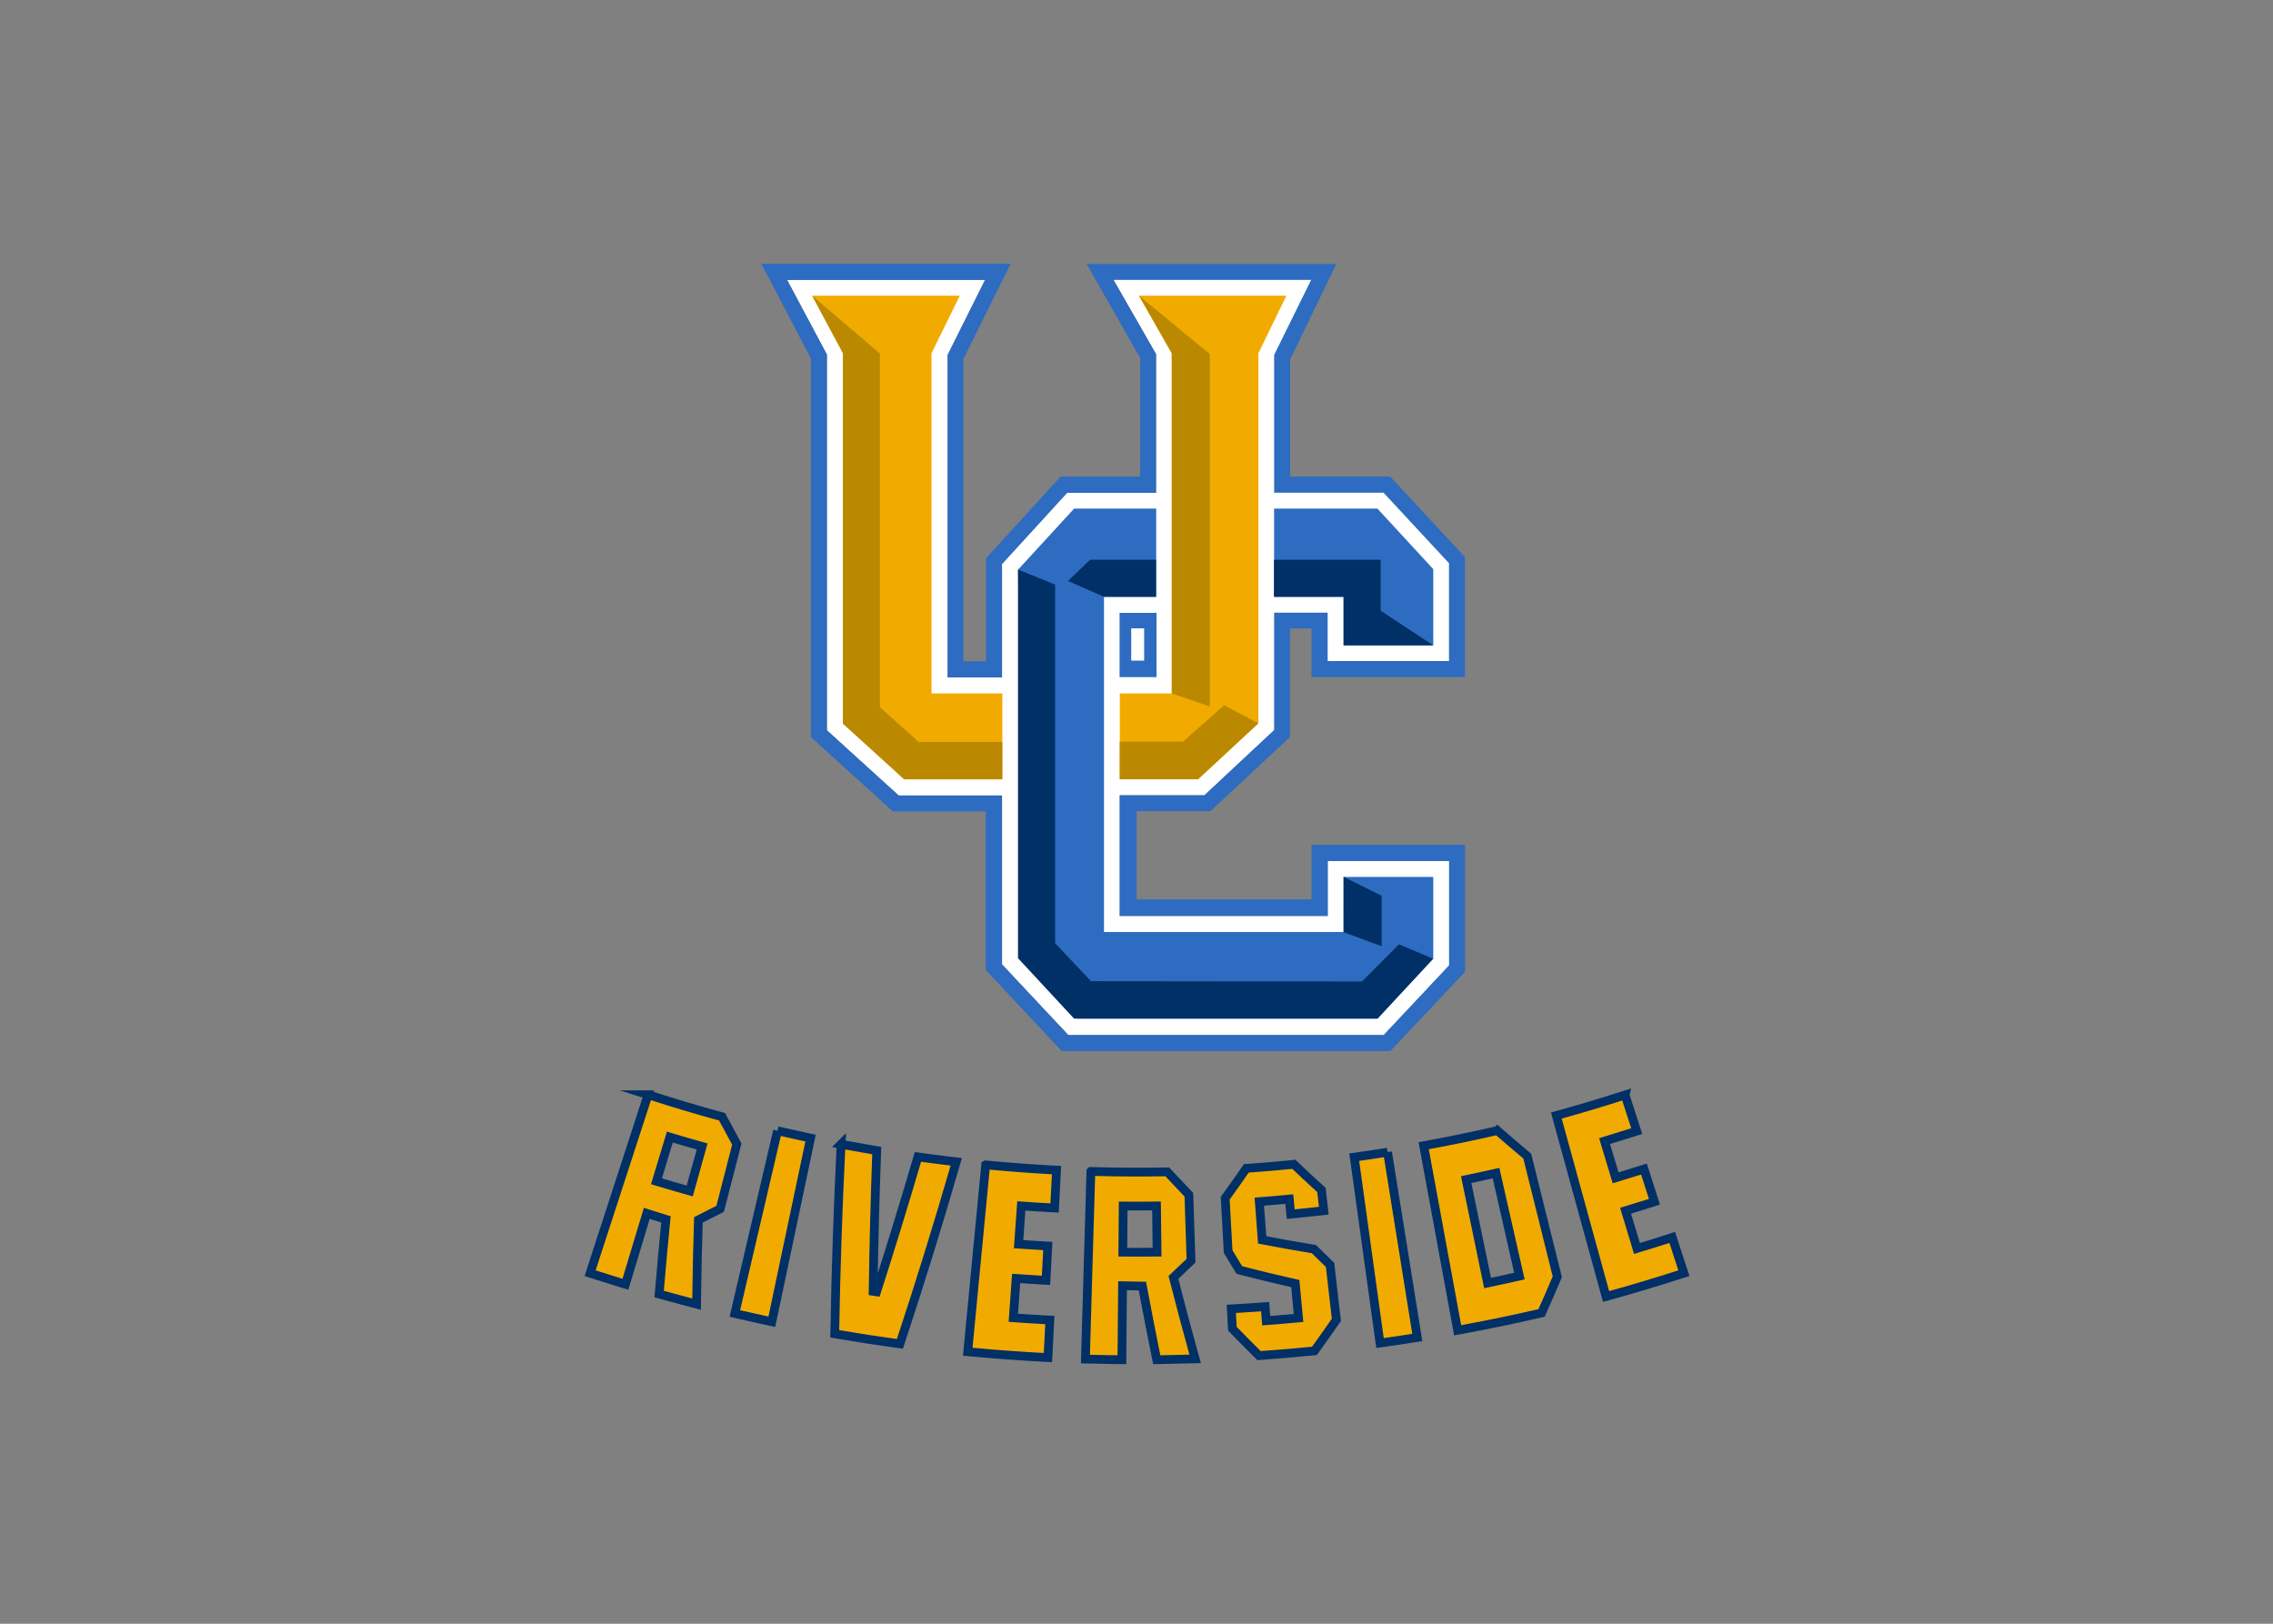 <svg clip-rule="evenodd" fill-rule="evenodd" stroke-miterlimit="10" viewBox="0 0 560 400" xmlns="http://www.w3.org/2000/svg"><rect x="0" y="0" width="560" height="400" fill="#808080" stroke="none"/><g transform="matrix(3.32 0 0 -3.32 -1036.44 906.241)"><g fill-rule="nonzero"><path d="m406.746 227.505v-8.706l-5.177-4.839h-6.293v-8.963h15.446v4.08h9.003v-7.743l-4.856-5.168h-23.4l-4.919 5.246v12.531h-7.67l-5.324 4.84v27.876l-2.951 5.534h14.679l-2.777-5.565v-23.927h4.043v8.412l4.829 5.282h6.604v10.294l-3.162 5.515h14.676l-2.748-5.576v-10.215h8.11l4.863-5.235v-7.262h-9.013v3.589z" fill="#fff"/><path d="m406.746 227.505v-8.706l-5.177-4.839h-6.292v-8.963h15.445v4.08h9.003v-7.743l-4.856-5.168h-23.4l-4.918 5.246v12.531h-7.671l-5.324 4.84v27.876l-2.951 5.534h14.679l-2.776-5.565v-23.927h4.043v8.412l4.829 5.282h6.603v10.294l-3.162 5.515h14.676l-2.748-5.576v-10.215h8.11l4.863-5.235v-7.262h-9.013v3.589z" fill="#fff"/><path d="m368.677 253.394 3.68-7.033v-28.087l6.084-5.521h6.889v-11.759l5.64-6.019h24.385l5.542 5.875v9.422h-11.391v-4.045h-12.977v6.552h5.479l5.903 5.494v8.061h1.594v-3.613h11.386v8.906l-5.552 5.98h-7.42v8.684l3.428 7.085h-18.532l3.975-6.968v-8.805h-5.903l-5.528-6.056v-7.653h-1.683v22.436l3.505 7.064h-18.505zm26.132-1.191h14.674l-2.748-5.576v-10.214h8.112l4.861-5.235v-7.263h-9.01v3.589h-3.964v-8.706l-5.178-4.839h-6.292v-8.963h15.446v4.081h9.003v-7.744l-4.856-5.169h-23.401l-4.917 5.247v12.531h-7.672l-5.325 4.84v27.876l-2.95 5.534h14.68l-2.777-5.565v-23.926h4.044v8.41l4.828 5.283h6.603v10.294zm-2.919-16.976-4.157-4.527.248-28.84 4.155-4.479h22.272l4.133 4.458v6.059h-6.65v-4.092h-17.786v24.868h3.875v6.553zm14.839 0v-6.553h5.162v-3.594-.003h6.65v5.655l-4.145 4.495zm-11.466-7.739v-4.765h2.741v4.765zm.863-1.147h.961v-2.397h-.961z" fill="#2d6cc0"/><path d="m411.855 225.095h6.642v.003h-6.642z" fill="#231f20"/><path d="m372.467 251.024 2.289-4.272v-27.458l4.525-4.156h7.281v6.373h-5.256v25.241l2.1 4.272zm24.233 0 2.436-4.272v-25.241h-3.859v-6.373h5.805l4.482 4.156v27.458l2.076 4.272h-10.941zm-36.474-59.293-.081-.245c-1.38-4.251-2.76-8.501-4.141-12.75-.027-.083-.055-.165-.081-.248.094-.03.188-.06.283-.092.681-.219 1.364-.432 2.048-.641.095-.029.191-.057.285-.086.001.005.003.009.005.014.015-.005.03-.009.045-.014.025.083.049.165.075.247.503 1.665 1.004 3.331 1.508 4.997.459-.147.918-.293 1.378-.433-.175-1.772-.338-3.546-.486-5.322-.007-.074-.013-.146-.02-.22.081-.023.161-.044.242-.066.725-.202 1.452-.398 2.181-.587.119-.031.238-.063.356-.094v.013c.017-.004.034-.008.05-.013.001.109.001.218.003.325.023 1.979.067 3.955.131 5.928.507.253 1.011.509 1.511.767.034.018.068.037.103.055.009.035.019.071.029.106.394 1.534.789 3.068 1.184 4.603.009.031.017.064.025.097-.016.029-.033.06-.05.089-.336.61-.668 1.221-.992 1.833-.018.034-.035.068-.053.103-.037.009-.075.02-.113.03-1.716.468-3.423.976-5.122 1.523-.084.028-.168.054-.253.081-.001-.005-.003-.009-.005-.014-.015.005-.03.009-.045.014zm72.495-.02c-.084-.027-.169-.056-.255-.081-1.521-.491-3.051-.948-4.587-1.375-.085-.023-.172-.046-.257-.069.023-.083.046-.168.069-.252 1.184-4.308 2.369-8.617 3.553-12.926.023-.083.046-.166.069-.25.015.004.031.008.047.012.001-.004.002-.008.003-.012.095.026.19.052.286.079 1.742.483 3.477 1.003 5.204 1.56.095.031.189.059.285.09-.028.082-.055.166-.082.249-.234.72-.469 1.44-.703 2.161-.026.081-.052.163-.079.245-.016-.005-.031-.009-.046-.014-.002.005-.003.009-.005.014-.093-.031-.183-.061-.276-.091-.763-.246-1.53-.485-2.297-.715-.281.928-.56 1.857-.841 2.785.625.188 1.249.382 1.872.58.09.029.182.056.272.086-.027.082-.053.166-.08.248-.207.644-.414 1.288-.62 1.933-.027.083-.054.164-.08.247-.015-.005-.03-.009-.045-.014-.002.005-.003.009-.005.014-.089-.028-.178-.056-.266-.084-.595-.19-1.192-.375-1.789-.555-.271.903-.543 1.808-.815 2.711.71.214 1.418.435 2.126.662.086.028.173.055.26.083-.027.083-.054.165-.082.247-.235.728-.471 1.457-.707 2.186-.026.081-.053.163-.08.245-.015-.005-.03-.009-.045-.014-.002.005-.003.009-.005.014zm-9.473-2.639c-.045-.01-.09-.021-.135-.03-1.687-.388-3.379-.736-5.076-1.047-.086-.015-.174-.031-.26-.047.015-.085.031-.169.047-.254.81-4.396 1.618-8.791 2.428-13.186.015-.084.032-.17.047-.255.016.003.033.005.049.008 0-.002.001-.006.002-.008.097.017.193.035.29.052 1.932.356 3.861.754 5.781 1.197.051.011.104.024.155.036.019.045.04.088.059.133.368.823.728 1.649 1.077 2.476.011.025.021.05.031.075-.006.026-.012.052-.019.078l-2.192 8.801c-.006.026-.015.053-.022.08-.02.018-.041.036-.062.053-.692.577-1.374 1.16-2.048 1.748-.034.03-.068.06-.102.09-.013-.003-.026-.006-.039-.009-.004.003-.007.006-.011.009zm-53.42-.014c-.02-.084-.041-.169-.06-.254-1.017-4.351-2.031-8.702-3.048-13.055-.018-.084-.038-.168-.058-.252.096-.023.192-.045.289-.067.72-.167 1.442-.328 2.166-.483.094-.02.193-.039.289-.06 0 .003.001.006.002.009.016-.003.032-.006.048-.009.018.085.036.17.053.254.923 4.373 1.844 8.744 2.767 13.117.018.085.035.169.053.254-.085.017-.173.037-.259.055-.646.138-1.29.281-1.934.43-.086.021-.172.041-.258.061-.001-.004-.002-.007-.003-.011-.016.004-.031.007-.047.011zm-7.947-.483c.782-.236 1.567-.465 2.353-.685-.306-1.095-.612-2.19-.919-3.285-.809.226-1.615.46-2.42.703.33 1.089.657 2.179.986 3.267zm12.663-.517c-.005-.099-.009-.197-.014-.297-.221-4.506-.37-9.022-.45-13.545-.002-.075-.002-.149-.003-.225.083-.015.168-.03.253-.044 1.441-.247 2.886-.47 4.332-.667.082-.012.166-.024.248-.036.001.002.001.004.002.006l.048-.006c.024.071.047.14.069.211 1.427 4.317 2.769 8.653 4.028 13.006.028.098.055.197.084.294-.104.012-.204.024-.307.036-.77.09-1.541.189-2.31.295-.075.01-.15.02-.226.031-.001-.002-.001-.004-.002-.006-.016.002-.032.004-.049.006-.021-.073-.041-.144-.062-.216-.961-3.272-1.964-6.535-3.008-9.788-.068.01-.137.02-.204.031.049 3.408.136 6.813.26 10.213.002.076.005.153.008.229-.076.013-.153.026-.229.039-.707.12-1.414.245-2.119.376-.1.019-.2.039-.298.057-.001-.003 0-.006 0-.009-.017.003-.034.006-.05.009zm40.555-.591c-.088-.014-.174-.027-.261-.041-.65-.104-1.301-.2-1.953-.292-.086-.012-.175-.024-.261-.037.012-.086.024-.17.036-.256.614-4.426 1.226-8.854 1.839-13.28.013-.086.025-.171.038-.256.016.002.032.004.048.006 0-.002.001-.004.002-.006.097.013.194.026.291.04.729.102 1.458.213 2.185.327.096.016.193.03.291.045-.014.086-.028.172-.041.258-.709 4.412-1.417 8.824-2.125 13.236-.013.085-.026.17-.039.256-.016-.003-.032-.005-.048-.008 0 .003-.001.005-.002.008zm-6.956-.903c-.04-.004-.079-.008-.119-.011-1.092-.108-2.186-.201-3.279-.278-.043-.003-.085-.006-.127-.009-.025-.034-.049-.068-.072-.103-.472-.683-.953-1.361-1.442-2.039-.017-.024-.035-.049-.053-.074.002-.03.003-.059.005-.089.07-1.269.139-2.538.209-3.807l.003-.06c.011-.017.022-.035.032-.053.244-.408.491-.816.739-1.223.018-.032.036-.062.054-.092.037-.01.073-.021.11-.029 1.338-.348 2.688-.674 4.05-.978.08-.851.157-1.702.237-2.554-.782-.073-1.564-.138-2.347-.197-.019.259-.039.52-.059.78-.005.086-.012.171-.019.257l-.05-.003v.003l-.286-.022c-.648-.046-1.295-.088-1.942-.125-.095-.006-.19-.01-.286-.015.005-.087.01-.174.014-.26.021-.374.043-.749.063-1.124.002-.029.003-.061.005-.09.022-.023.043-.045.065-.067.596-.617 1.203-1.227 1.817-1.834.031-.031.064-.062.096-.095.016.002.031.002.047.003l.003-.003c.049.004.095.007.142.011 1.278.09 2.551.198 3.826.325.048.004.096.009.143.014.026.036.053.071.078.108.508.702 1.006 1.408 1.496 2.117.019.025.037.052.055.078-.004.03-.007.057-.011.087-.151 1.301-.3 2.604-.45 3.905-.004.029-.006.058-.009.087-.022.021-.043.041-.065.061-.361.349-.72.699-1.075 1.049-.021.021-.042.04-.063.06-.03.005-.059.011-.09.015-1.256.205-2.504.428-3.744.67-.071.945-.143 1.89-.216 2.836.726.054 1.452.117 2.177.186.028-.286.056-.571.083-.857.009-.087.016-.171.023-.257.017.002.034.003.052.005 0-.002-.001-.003 0-.005.089.008.179.017.27.025.639.063 1.276.13 1.914.201.091.01.18.022.27.031-.009.086-.019.172-.028.258-.046.395-.093.79-.139 1.186-.003.031-.007.063-.009.094-.024.022-.048.042-.072.064-.637.58-1.267 1.164-1.886 1.754-.031.028-.058.056-.087.083-.016-.002-.031-.003-.047-.005-.002.001-.003.003-.005.005zm-22.868-.041c-.008-.085-.017-.172-.025-.257-.427-4.449-.856-8.896-1.283-13.344-.008-.087-.017-.173-.025-.259.097-.009.195-.019.292-.027 1.787-.169 3.575-.3 5.366-.394.099-.005.196-.01.293-.015.001.001 0 .002 0 .003.017-.001.034-.002.05-.003.006.086.009.172.015.259.037.756.077 1.513.114 2.269.005.087.01.172.014.258-.096.005-.192.01-.288.015-.808.043-1.615.094-2.423.152.069.971.139 1.942.209 2.914.627-.046 1.256-.087 1.883-.122.092-.005.187-.011.28-.016v.003l.051-.003c.005.086.011.173.016.26.036.676.071 1.352.108 2.028.004.086.01.173.014.259-.091.005-.183.01-.275.016-.632.035-1.264.075-1.895.12.067.945.136 1.89.203 2.836.715-.053 1.432-.097 2.148-.135.09-.005.18-.01.269-.014v.003l.051-.003c.005.086.008.174.013.26.039.765.078 1.528.117 2.292.004.087.009.172.014.259-.088.004-.175.009-.262.014-1.579.084-3.158.201-4.733.349-.086.008-.174.015-.261.023 0-.002 0-.003 0-.005-.017.002-.033.003-.05.005zm7.804-.487c-.003-.086-.006-.174-.008-.26-.131-4.466-.261-8.932-.392-13.399-.002-.086-.004-.174-.006-.261.097-.002.195-.005.292-.008.708-.019 1.415-.031 2.122-.039h.052c.081 0 .162-.002.243-.003h.05c.001.087.002.172.002.259.016 1.744.032 3.489.046 5.231.475-.01.95-.019 1.425-.026.326-1.749.665-3.498 1.018-5.244.015-.072.03-.144.044-.217h.052c.066.002.132.002.197.003h.05c.746.01 1.492.027 2.237.048.122.004.244.008.366.011-.03.104-.059.209-.088.313-.529 1.906-1.037 3.815-1.525 5.728.412.385.82.772 1.224 1.161.028.027.055.051.082.078-.002.037-.003.075-.005.111-.05 1.564-.1 3.126-.15 4.69 0 .032-.003.066-.005.099-.022.023-.044.047-.068.071-.49.51-.975 1.023-1.455 1.539-.025.029-.053.056-.08.086-.016 0-.033-.001-.05-.002 0 .001-.001.001-.002.002-.039-.001-.079-.002-.118-.003-.865-.015-1.728-.02-2.593-.017-.005 0-.01 0-.015 0-.876.004-1.753.018-2.63.042-.087.002-.175.004-.262.006 0 0 0-.001 0-.002-.017.001-.034.001-.05.002zm30.071-.135c.577-2.544 1.153-5.086 1.73-7.629-.77-.174-1.539-.342-2.311-.503-.528 2.554-1.06 5.109-1.587 7.664.722.149 1.447.305 2.168.469zm-25.197-2.424c.013-1.142.028-2.285.041-3.427-.831-.01-1.662-.01-2.492-.003.009 1.142.018 2.283.028 3.425.808-.006 1.616-.004 2.423.005z" fill="#f1ab00"/></g><path d="m360.277 191.736c-.026-.082-.054-.163-.081-.245-1.381-4.251-2.762-8.501-4.144-12.75-.026-.083-.051-.165-.078-.248.095-.03.188-.06.283-.092.68-.219 1.364-.432 2.048-.641.095-.029.19-.057.285-.086.025.083.049.165.075.247.504 1.67 1.007 3.341 1.512 5.011.474-.152.949-.302 1.423-.447-.176-1.772-.338-3.546-.487-5.322-.007-.074-.013-.146-.019-.22.08-.023.161-.044.242-.066.725-.202 1.454-.398 2.181-.587.119-.031.239-.063.357-.094.001.109.001.218.003.325.023 1.979.067 3.955.131 5.928.507.253 1.011.509 1.511.767.034.018.068.037.103.055.009.035.018.071.028.106.394 1.534.789 3.068 1.184 4.603.009.031.017.064.025.097-.016.029-.033.06-.05.089-.336.61-.668 1.221-.992 1.833-.018.034-.035.068-.053.103-.037.009-.074.019-.112.029-1.716.468-3.423.977-5.122 1.524-.084.028-.168.054-.253.081zm72.495-.02c-.084-.027-.169-.056-.255-.081-1.522-.491-3.052-.948-4.589-1.375-.085-.023-.17-.046-.255-.069.022-.083.046-.168.069-.252 1.184-4.308 2.368-8.617 3.553-12.926.023-.083.045-.166.069-.25.095.026.19.052.286.079 1.742.483 3.477 1.003 5.204 1.56.095.031.189.059.285.09-.028.082-.055.166-.082.249-.234.72-.469 1.44-.703 2.161-.026.081-.052.163-.079.245-.093-.031-.184-.061-.277-.091-.779-.251-1.56-.494-2.342-.729-.282.933-.563 1.867-.845 2.8.625.188 1.248.381 1.871.579.09.029.182.056.272.086-.027.082-.052.167-.079.249-.207.643-.415 1.287-.621 1.932-.027.083-.053.164-.079.247-.09-.028-.178-.056-.266-.084-.611-.194-1.221-.385-1.834-.569-.273.908-.547 1.817-.821 2.725.71.214 1.419.435 2.127.662.086.028.172.055.259.083-.027.083-.053.165-.081.247-.235.728-.472 1.457-.708 2.186-.026.081-.052.163-.079.245zm-9.473-2.639c-.044-.01-.089-.021-.133-.03-1.687-.388-3.38-.736-5.078-1.047-.086-.015-.172-.031-.259-.047.016-.085.031-.169.046-.254.81-4.396 1.619-8.791 2.428-13.186.016-.084.032-.17.047-.255.097.017.194.035.291.052 1.932.356 3.861.754 5.781 1.197.051.011.104.024.155.036.019.045.04.088.059.133.368.823.728 1.649 1.077 2.476.011.025.021.05.031.075-.006.026-.012.052-.019.078l-2.192 8.801c-.006.026-.015.053-.022.08-.02.018-.042.036-.063.053-.692.577-1.374 1.16-2.048 1.748-.034.03-.067.06-.101.09zm-53.42-.014c-.02-.084-.039-.169-.058-.254-1.017-4.351-2.033-8.702-3.049-13.055-.019-.084-.037-.168-.057-.252.095-.023.191-.045.287-.067.721-.167 1.443-.328 2.166-.483.095-.02.192-.039.289-.06.018.085.036.17.053.254.923 4.373 1.844 8.744 2.767 13.117.018.085.035.169.053.254-.085.017-.173.037-.259.055-.646.138-1.291.281-1.935.43-.086.021-.172.041-.258.061zm-7.992-.471c.798-.24 1.597-.473 2.398-.697-.307-1.1-.615-2.199-.922-3.299-.825.23-1.646.469-2.467.717.331 1.093.661 2.187.991 3.279zm12.708-.529c-.005-.099-.009-.197-.014-.297-.221-4.506-.371-9.022-.45-13.545-.002-.075-.003-.149-.005-.225.085-.015.169-.03.255-.044 1.44-.247 2.885-.47 4.332-.667.082-.012.165-.024.247-.036.024.071.047.14.069.211 1.427 4.317 2.769 8.653 4.028 13.006.028.098.055.197.084.294-.104.012-.205.024-.308.036-.769.09-1.54.189-2.309.295-.075.01-.15.02-.226.031-.021-.073-.042-.144-.063-.216-.962-3.274-1.964-6.54-3.009-9.796-.084.013-.169.026-.253.039.049 3.408.137 6.813.261 10.214.002.076.005.152.008.228-.076.013-.154.026-.23.039-.707.12-1.414.245-2.119.376-.1.019-.2.039-.298.057zm40.555-.591c-.088-.014-.174-.027-.261-.041-.65-.104-1.301-.2-1.953-.292-.086-.012-.174-.024-.261-.037.012-.086.024-.17.036-.256.614-4.426 1.227-8.854 1.84-13.28.012-.086.023-.171.036-.256.097.013.194.026.291.04.729.102 1.459.213 2.186.327.096.016.192.03.29.045-.014.086-.027.172-.04.258-.709 4.412-1.417 8.824-2.125 13.236-.013.085-.026.17-.039.256zm-6.955-.903c-.041-.004-.08-.008-.12-.011-1.092-.108-2.187-.201-3.28-.278-.043-.003-.085-.006-.128-.009-.023-.034-.048-.068-.072-.103-.471-.683-.951-1.361-1.44-2.039-.018-.024-.035-.049-.053-.074.002-.03.003-.059.005-.089.07-1.269.139-2.538.209-3.807l.003-.06c.011-.017.021-.035.031-.053.244-.408.491-.816.739-1.223.018-.032.036-.062.055-.092.036-.01.074-.021.111-.029 1.337-.348 2.687-.674 4.048-.978.08-.851.158-1.702.238-2.554-.798-.074-1.597-.142-2.397-.202-.019.261-.04.524-.06.785-.005.086-.011.171-.018.257l-.286-.022c-.647-.046-1.294-.088-1.942-.125-.094-.006-.19-.01-.286-.015.005-.087.01-.174.014-.26.021-.374.041-.749.062-1.124.001-.029.003-.061.005-.09.022-.023.044-.045.066-.067.596-.617 1.203-1.227 1.817-1.834l.095-.095c.049.004.096.007.143.011 1.278.09 2.551.198 3.826.325.048.004.095.009.142.014.027.036.053.071.078.108.508.702 1.007 1.408 1.497 2.117.019.025.037.052.055.078-.004.03-.007.057-.011.087-.151 1.301-.3 2.604-.45 3.905-.004.029-.006.058-.009.087-.022.021-.044.041-.066.061-.361.349-.72.699-1.075 1.049-.021.021-.041.04-.062.06-.03.005-.06.011-.091.015-1.256.205-2.503.428-3.743.67-.071.945-.143 1.89-.216 2.836.743.056 1.486.119 2.228.19.028-.287.055-.574.081-.861.009-.087.016-.171.025-.257.089.008.18.017.271.025.639.063 1.276.13 1.914.201.091.01.18.022.27.031-.009.086-.019.172-.028.258-.046.395-.093.79-.139 1.186-.003.031-.007.063-.009.094-.024.022-.048.042-.072.064-.637.58-1.267 1.164-1.886 1.754-.031.028-.058.056-.087.083zm-22.869-.041c-.009-.085-.016-.172-.025-.257-.427-4.449-.855-8.896-1.281-13.344-.009-.087-.017-.173-.025-.259.097-.009.195-.019.292-.027 1.787-.169 3.574-.3 5.364-.394.1-.005.197-.01.294-.015.006.086.009.172.014.259.037.756.077 1.513.114 2.269.005.087.01.172.014.258-.096.005-.191.01-.287.015-.808.043-1.616.094-2.424.152.069.972.14 1.944.21 2.917.644-.047 1.288-.089 1.932-.125.093-.005.189-.011.282-.016.005.086.01.173.015.26.036.676.071 1.352.108 2.028.004.086.01.173.014.259-.091.005-.183.01-.275.016-.632.035-1.264.075-1.895.12.068.946.136 1.892.203 2.839.732-.054 1.467-.099 2.2-.138.089-.005.179-.01.269-.014.005.086.008.174.012.26.039.765.078 1.528.117 2.292.004.087.009.172.014.259-.088.004-.175.009-.262.014-1.579.084-3.158.201-4.733.349-.086.008-.174.015-.261.023zm7.804-.487c-.003-.086-.004-.174-.006-.26-.13-4.466-.26-8.932-.39-13.399-.003-.086-.006-.174-.008-.261.097-.002.196-.005.294-.008.707-.019 1.412-.031 2.12-.039.098 0 .195-.002.294-.003.001.087.002.172.002.259.016 1.744.031 3.49.045 5.233.492-.011.982-.021 1.475-.028.326-1.749.666-3.498 1.02-5.244.014-.072.03-.144.044-.217.083.002.165.002.247.003.746.01 1.492.027 2.237.049.122.004.244.008.366.011-.03.104-.059.208-.088.312-.529 1.906-1.037 3.815-1.525 5.728.412.385.82.772 1.224 1.161.028.027.055.051.082.078-.002.037-.003.075-.005.111-.05 1.564-.1 3.126-.15 4.69-.001.032-.003.066-.005.099-.022.023-.044.048-.068.072-.49.51-.975 1.023-1.455 1.539-.025.029-.053.056-.08.086-.04-.001-.079-.002-.118-.003-1.763-.032-3.526-.023-5.289.025-.087.002-.176.004-.263.006zm30.069-.124c.578-2.547 1.155-5.093 1.733-7.64-.786-.178-1.573-.35-2.361-.514-.529 2.558-1.061 5.117-1.589 7.675.739.153 1.48.311 2.217.479zm-25.196-2.435c.015-1.142.028-2.285.041-3.427-.848-.01-1.694-.01-2.542-.003.009 1.142.018 2.283.028 3.425.824-.007 1.65-.004 2.473.005z" fill="none" stroke="#003066" stroke-width=".65"/><path d="m399.136 221.515 2.826-.977v26.152l-5.262 4.335 2.436-4.268zm-21.658-1.025v26.24l-5.037 4.297 2.288-4.27v-27.492l4.549-4.125h7.28v2.777h-6.207zm25.552.146-3.068-2.702h-4.689v-2.793h5.809l4.478 4.156z" fill="#bb8900" fill-rule="nonzero"/><path d="m391.436 229.855 2.663-1.169h3.869v2.744h-4.894zm20.446-4.771h6.651l-3.895 2.563v3.783h-7.917v-2.744h5.161zm-21.403-22.105v26.606l-2.754 1.12v-28.84l4.157-4.479h22.518l4.133 4.44-2.542 1.07-2.74-2.759-20.111.021zm24.232 3.519-2.829 1.403-.001-4.1 2.83-1.047z" fill="#003066" fill-rule="nonzero"/></g></svg>